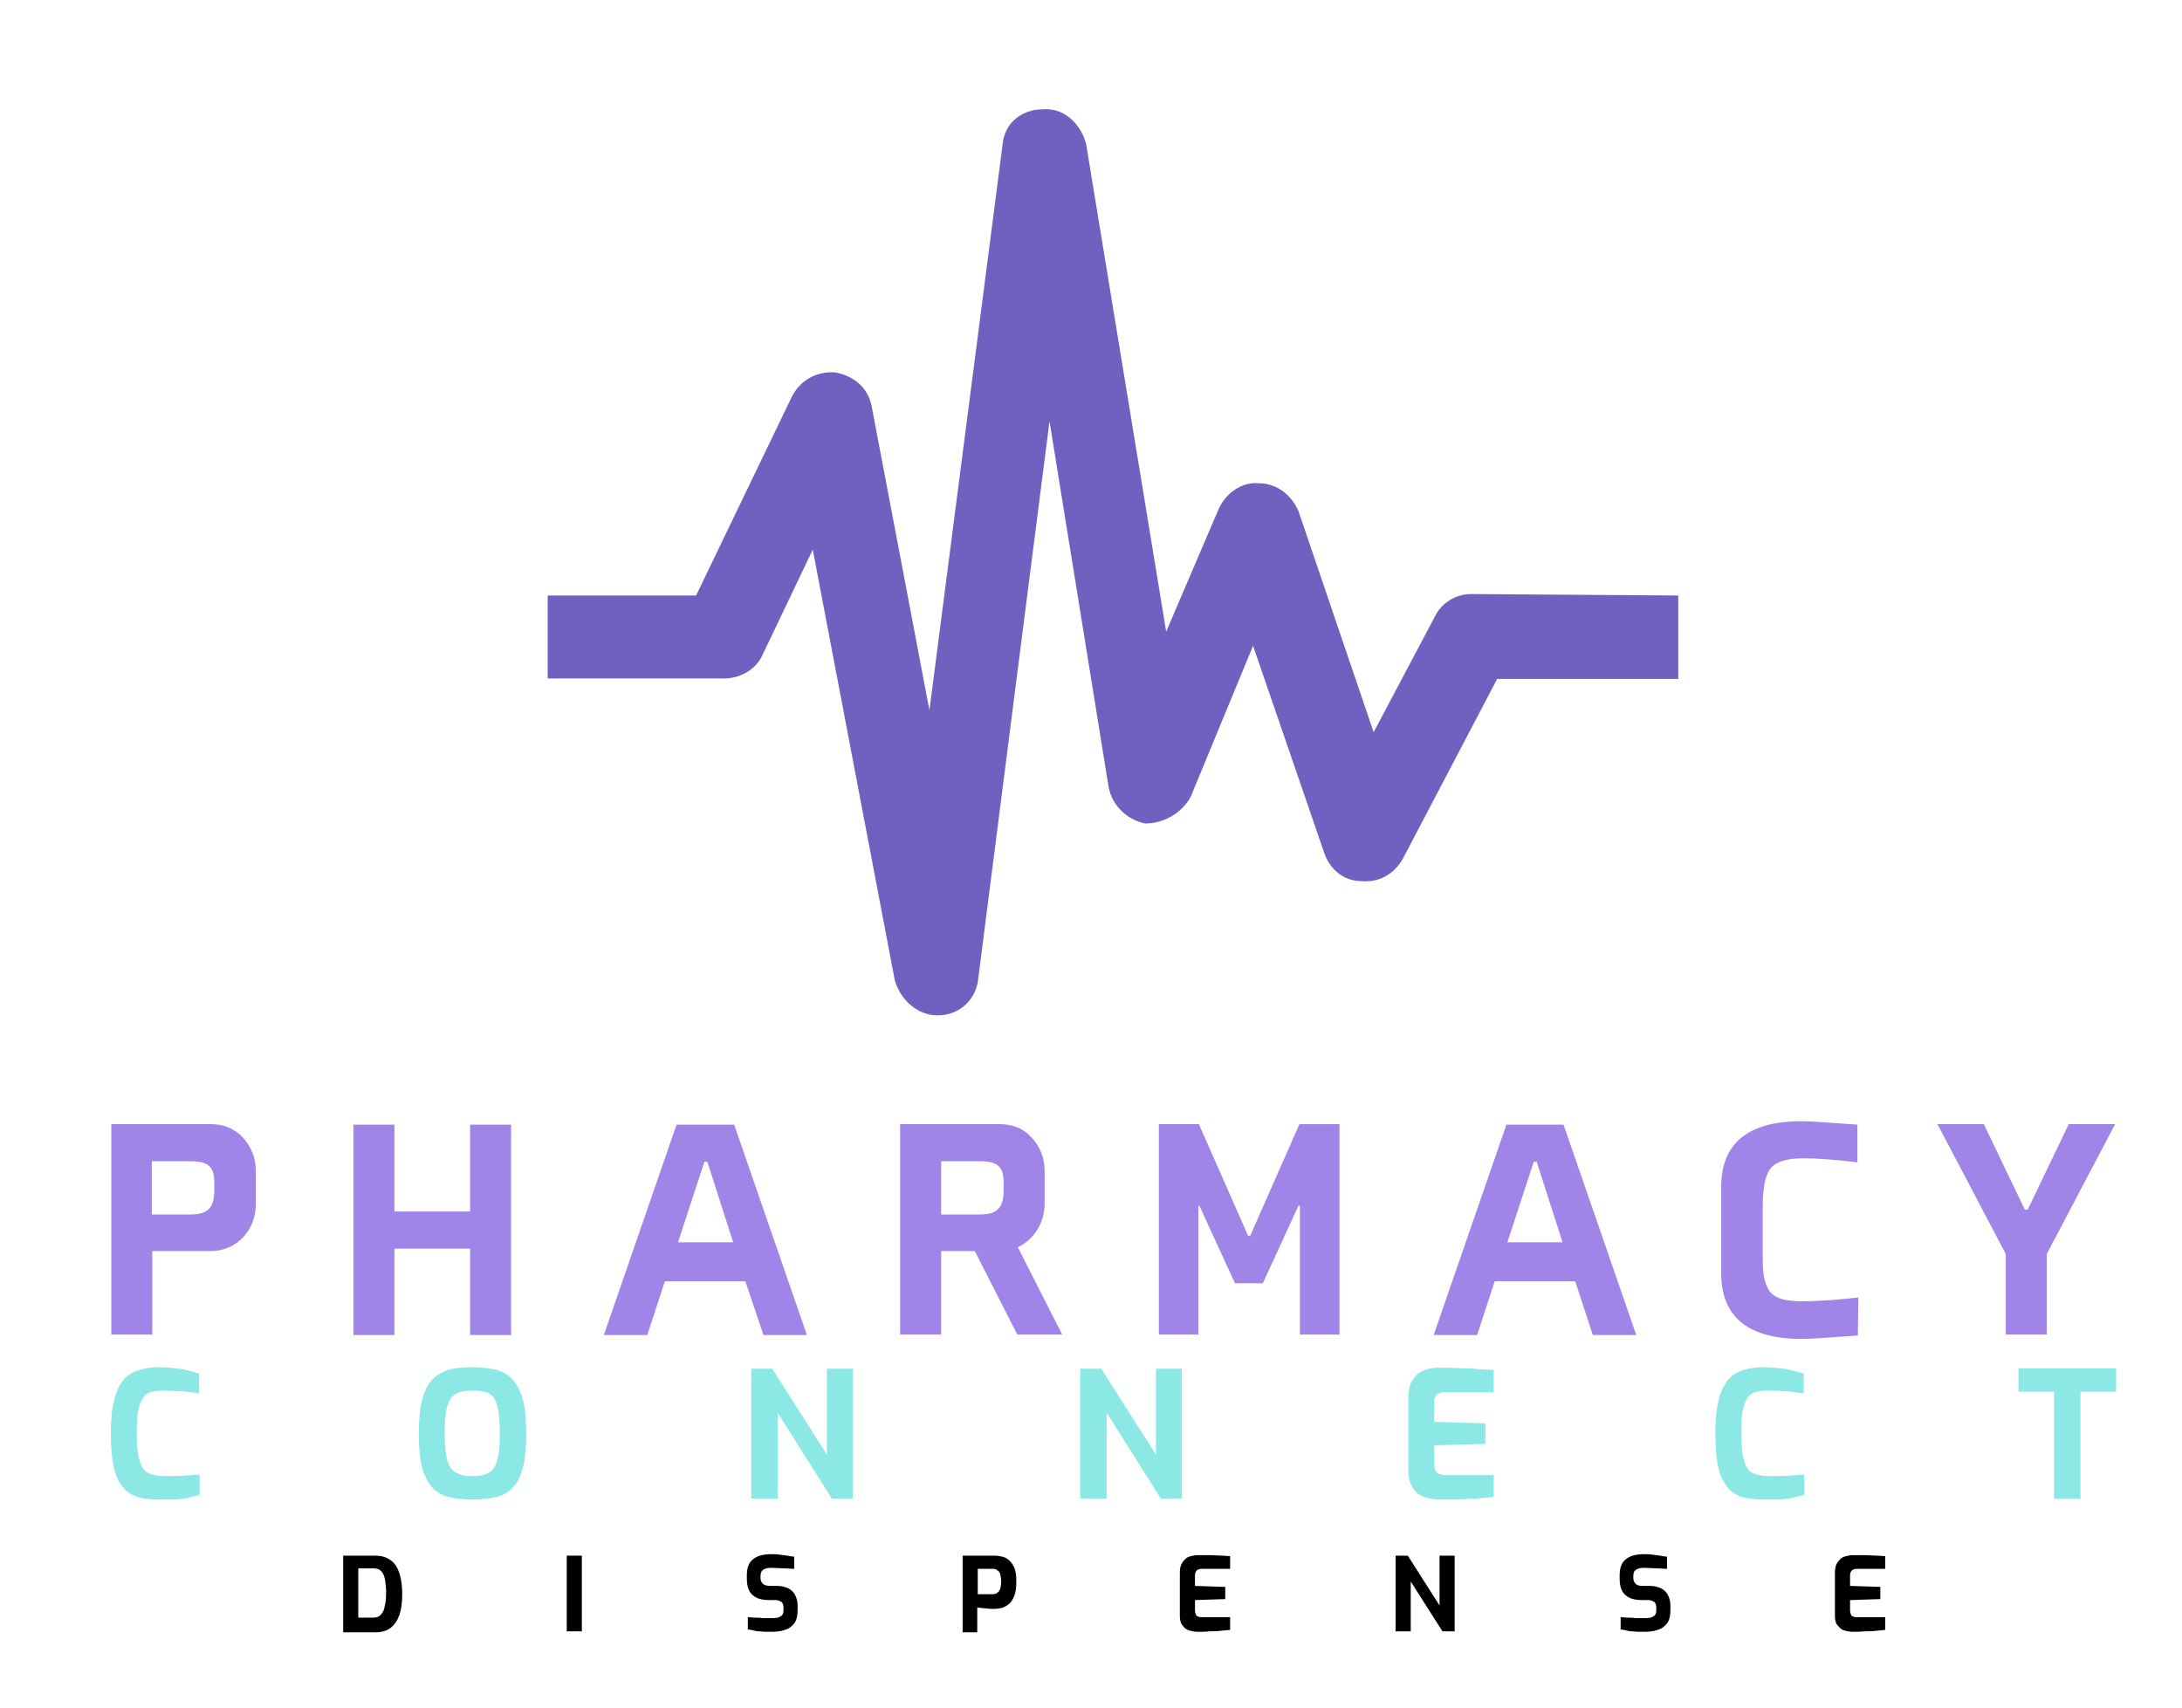 <?xml version="1.0" encoding="utf-8"?>
<!-- Generator: Adobe Illustrator 27.2.0, SVG Export Plug-In . SVG Version: 6.00 Build 0)  -->
<svg version="1.1" id="Layer_1" xmlns="http://www.w3.org/2000/svg" xmlns:xlink="http://www.w3.org/1999/xlink" x="0px" y="0px"
	 viewBox="0 0 447 350" style="enable-background:new 0 0 447 350;" xml:space="preserve">
<style type="text/css">
	.st0{fill:#A084E8;}
	.st1{fill:#6F61C0;}
	.st2{fill:#8BE8E5;}
</style>
<g>
	<path class="st0" d="M52.4,239.9c0-2.7-0.9-4.9-2.6-6.8c-1.7-1.9-4-2.8-6.6-2.8H22.8v43.1h8.4v-17.1h12c2.6,0,4.8-1,6.6-2.8
		c1.7-1.9,2.6-4.1,2.6-6.8V239.9z M43.9,243.8c0,3.3-1,5-4.8,5h-8v-10.9h8c3.8,0,4.8,1.3,4.8,4.5V243.8z M104.7,273.5v-43.1h-8.4
		v17.8H80.8v-17.8h-8.4v43.1h8.4v-17.7h15.5v17.7H104.7z M156.4,273.5h8.9l-14.9-43.1h-11.8l-14.9,43.1h8.9l3.6-11h16.5L156.4,273.5
		z M144.3,238h0.6l5.3,16.5h-11.3L144.3,238z M214,239.9c0-2.7-0.9-4.9-2.6-6.8c-1.7-1.9-3.9-2.8-6.6-2.8h-20.4v43.1h8.4v-17.1h6.9
		l8.7,17.1h9.2l-9.1-17.9c3.3-1.5,5.5-5,5.5-8.9V239.9z M205.6,243.8c0,3.3-1,5-4.8,5h-8v-10.9h8c3.8,0,4.8,1.3,4.8,4.5V243.8z
		 M255.7,253.2l-10.1-22.9h-8.2v43.1h8.1V247h0.2l7.3,15.9h5.7l7.3-15.9h0.3v26.4h8.1v-43.1h-8.2l-10.1,22.9L255.7,253.2
		L255.7,253.2z M326.3,273.5h8.9l-14.9-43.1h-11.7l-14.9,43.1h8.9l3.6-11h16.5L326.3,273.5z M314.2,238h0.6l5.3,16.5h-11.3
		L314.2,238z M380.7,265.8l-1.8,0.2c-1.2,0.1-2.8,0.3-4.7,0.4c-1.9,0.1-3.4,0.2-4.7,0.2c-3.9,0-6.1-0.6-7.2-2.4
		c-1.1-2-1.2-3.6-1.2-7.8v-9c0-3.9,0.5-6.5,1.5-7.9c1.1-1.5,3.4-2.2,6.9-2.2c2.9,0,6.5,0.3,11,0.8v-7.7c-5.8-0.4-9.5-0.7-11.4-0.7
		c-11,0-16.5,4.5-16.5,13.5v17.6c0,9,5.5,13.5,16.5,13.5c1.9,0,5.8-0.3,11.5-0.7L380.7,265.8L380.7,265.8z M415.4,247.8h-0.6
		l-8.4-17.5h-9.5l14,26.6v16.5h8.4v-16.5l14-26.6h-9.5L415.4,247.8z"/>
</g>
<g>
	<path class="st1" d="M343.8,122v17.1h-37.1l-19.3,36.8c-1.8,3.2-5,5-8.6,4.6c-3.6,0-6.4-2.5-7.5-5.7l-14.6-42.5l-12.8,31
		c-1.8,3.2-5.4,5.4-9.3,5.4c-3.6-0.7-6.8-3.6-7.5-7.5L215,86.3l-14.6,114.2c-0.4,4.3-3.9,7.5-8.2,7.5c0,0,0,0-0.3,0
		c-3.9,0-7.5-3.2-8.6-7.2l-16.8-88.2l-10.4,21.8c-1.4,2.9-4.6,4.6-7.8,4.6h-36.1V122h30.4l19.6-40.7c1.8-3.6,5.4-5.3,8.9-5
		c3.9,0.7,6.8,3.2,7.5,7.1l11.8,62.1l15-116c0.4-4.3,3.9-7.1,8.2-7.1c4.3-0.4,7.8,2.9,8.9,7.1l16.4,99.9l10.7-25
		c1.4-3.2,4.6-5.7,8.2-5.4c3.9,0,6.8,2.5,8.2,5.7l15.4,45.3l12.5-23.6c1.4-2.9,4.3-4.7,7.5-4.7L343.8,122L343.8,122z"/>
</g>
<g>
	<path class="st2" d="M32.3,307.2c-1.6,0-2.9-0.2-4.1-0.5c-1.2-0.4-2.2-1-3-2c-0.8-1-1.5-2.3-1.9-4.1s-0.6-4.1-0.6-7
		c0-2.8,0.2-5,0.7-6.8c0.4-1.8,1.1-3.1,1.9-4.1s1.9-1.6,3.1-2c1.2-0.4,2.6-0.6,4.1-0.6c1.2,0,2.3,0.1,3.4,0.2c1,0.1,2,0.3,2.8,0.5
		c0.8,0.2,1.5,0.4,2.1,0.6v4.1c-0.4-0.1-1-0.2-1.8-0.3c-0.7-0.1-1.6-0.2-2.5-0.2s-1.9-0.1-3-0.1c-1,0-1.9,0.1-2.6,0.3
		s-1.3,0.6-1.7,1.3s-0.7,1.5-0.9,2.6c-0.2,1.1-0.3,2.6-0.3,4.5c0,1.8,0.1,3.2,0.3,4.4c0.2,1.1,0.5,2,0.9,2.7c0.4,0.6,1,1.1,1.7,1.3
		c0.7,0.2,1.6,0.4,2.7,0.4c1.8,0,3.3,0,4.5-0.1c1.1-0.1,2.1-0.2,2.8-0.2v4.1c-0.7,0.2-1.4,0.4-2.2,0.6s-1.8,0.3-2.8,0.4
		C34.7,307.2,33.6,307.2,32.3,307.2z"/>
	<path class="st2" d="M96.8,307.2c-1.8,0-3.4-0.2-4.8-0.5s-2.5-1-3.4-1.9c-0.9-1-1.6-2.3-2.1-4.1s-0.7-4.1-0.7-7
		c0-2.9,0.2-5.2,0.7-7c0.5-1.8,1.2-3.2,2.1-4.1c0.9-1,2.1-1.6,3.4-2c1.4-0.4,3-0.5,4.8-0.5c1.8,0,3.4,0.2,4.8,0.5
		c1.4,0.4,2.5,1,3.4,2c0.9,1,1.6,2.3,2.1,4.1c0.5,1.8,0.7,4.1,0.7,7c0,2.9-0.2,5.2-0.7,7c-0.5,1.8-1.1,3.1-2.1,4.1
		c-0.9,1-2.1,1.6-3.4,1.9S98.6,307.2,96.8,307.2z M96.8,302.4c1.1,0,2-0.1,2.7-0.4c0.7-0.2,1.3-0.7,1.7-1.3s0.7-1.5,0.9-2.6
		c0.2-1.1,0.3-2.6,0.3-4.5c0-1.9-0.1-3.5-0.3-4.6s-0.5-2-0.9-2.6s-1-1-1.7-1.2c-0.7-0.2-1.6-0.3-2.7-0.3c-1,0-1.9,0.1-2.6,0.3
		c-0.7,0.2-1.3,0.6-1.8,1.2c-0.4,0.6-0.8,1.5-1,2.6c-0.2,1.1-0.3,2.7-0.3,4.6c0,1.8,0.1,3.3,0.3,4.5s0.5,2,0.9,2.6
		c0.4,0.6,1,1,1.8,1.3C94.8,302.3,95.7,302.4,96.8,302.4z"/>
	<path class="st2" d="M153.9,307v-26.6h4.3l11.2,17.6v-17.6h5.3V307h-4.3l-11.1-17.6V307H153.9z"/>
	<path class="st2" d="M221.3,307v-26.6h4.3l11.2,17.6v-17.6h5.3V307h-4.3l-11.1-17.6V307H221.3z"/>
	<path class="st2" d="M295,307.2c-0.6,0-1.2,0-2-0.2c-0.7-0.1-1.5-0.4-2.1-0.7c-0.7-0.4-1.2-1-1.7-1.8c-0.4-0.8-0.7-1.9-0.7-3.2
		v-14.9c0-1.2,0.2-2.2,0.5-3c0.4-0.8,0.8-1.4,1.4-1.9c0.6-0.5,1.3-0.8,2-1s1.4-0.3,2.1-0.3c1.8,0,3.4,0,4.8,0.1
		c1.4,0,2.6,0.1,3.7,0.2c1.1,0.1,2.1,0.1,3,0.2v4.5h-9.9c-0.7,0-1.3,0.2-1.7,0.5c-0.4,0.4-0.6,0.9-0.6,1.7v3.9l10.5,0.3v4.2
		l-10.5,0.3v3.7c0,0.6,0.1,1.1,0.3,1.5c0.2,0.4,0.5,0.6,0.8,0.7c0.4,0.1,0.7,0.2,1.1,0.2h10v4.5c-1.1,0.1-2.2,0.2-3.5,0.3
		c-1.3,0.1-2.6,0.1-3.9,0.2C297.4,307.2,296.1,307.2,295,307.2z"/>
	<path class="st2" d="M361,307.2c-1.6,0-2.9-0.2-4.1-0.5c-1.2-0.4-2.2-1-3-2c-0.8-1-1.5-2.3-1.9-4.1c-0.4-1.8-0.6-4.1-0.6-7
		c0-2.8,0.2-5,0.7-6.8c0.4-1.8,1.1-3.1,1.9-4.1s1.9-1.6,3.1-2s2.6-0.6,4.1-0.6c1.2,0,2.3,0.1,3.4,0.2c1,0.1,2,0.3,2.8,0.5
		s1.5,0.4,2.1,0.6v4.1c-0.4-0.1-1-0.2-1.8-0.3c-0.7-0.1-1.6-0.2-2.5-0.2c-0.9-0.1-1.9-0.1-3-0.1c-1,0-1.9,0.1-2.6,0.3
		c-0.7,0.2-1.3,0.6-1.7,1.3s-0.7,1.5-0.9,2.6c-0.2,1.1-0.3,2.6-0.3,4.5c0,1.8,0.1,3.2,0.3,4.4c0.2,1.1,0.5,2,0.9,2.7s1,1.1,1.7,1.3
		c0.7,0.2,1.6,0.4,2.7,0.4c1.8,0,3.3,0,4.5-0.1s2.1-0.2,2.8-0.2v4.1c-0.6,0.2-1.4,0.4-2.2,0.6s-1.8,0.3-2.8,0.4
		C363.4,307.2,362.2,307.2,361,307.2z"/>
	<path class="st2" d="M420.8,307v-21.9h-7.3v-4.8h20v4.8h-7.3V307H420.8z"/>
</g>
<g>
	<path d="M70.3,334.2v-15.5h6.6c1,0,1.9,0.2,2.6,0.6c0.7,0.4,1.3,0.9,1.7,1.6c0.4,0.7,0.7,1.5,0.9,2.5s0.3,2,0.3,3.2
		c0,1.8-0.2,3.2-0.6,4.3c-0.4,1.1-1,2-1.8,2.6s-1.8,0.9-3,0.9H70.3z M73.4,331.4h3.1c0.6,0,1.2-0.2,1.5-0.6c0.4-0.4,0.7-0.9,0.8-1.7
		c0.2-0.7,0.3-1.7,0.3-2.8c0-1-0.1-1.8-0.2-2.5c-0.1-0.7-0.3-1.2-0.5-1.5c-0.2-0.4-0.5-0.6-0.8-0.8c-0.3-0.1-0.7-0.2-1.1-0.2h-3.1
		V331.4z"/>
	<path d="M116.1,334.2v-15.5h3.1v15.5H116.1z"/>
	<path d="M158,334.3c-0.4,0-0.8,0-1.2,0c-0.4,0-0.9-0.1-1.3-0.1s-0.9-0.1-1.2-0.2c-0.4-0.1-0.7-0.1-1.1-0.2v-2.5
		c0.4,0,0.9,0.1,1.4,0.1c0.5,0,1.1,0,1.7,0.1c0.6,0,1.1,0,1.6,0c0.5,0,1,0,1.4-0.1c0.4-0.1,0.7-0.3,0.9-0.5c0.2-0.2,0.3-0.5,0.3-1
		v-0.6c0-0.5-0.1-0.8-0.4-1.1c-0.3-0.2-0.7-0.4-1.2-0.4h-1.3c-1.5,0-2.6-0.3-3.4-1c-0.8-0.7-1.2-1.8-1.2-3.3v-0.8
		c0-1.5,0.4-2.6,1.3-3.3c0.9-0.7,2.1-1,3.7-1c0.6,0,1.1,0,1.7,0.1c0.6,0.1,1.1,0.1,1.6,0.2c0.5,0.1,1,0.2,1.4,0.2v2.5
		c-0.6,0-1.4-0.1-2.2-0.1c-0.8,0-1.5-0.1-2.2-0.1c-0.5,0-0.9,0-1.3,0.1s-0.7,0.3-0.9,0.5c-0.2,0.3-0.3,0.6-0.3,1.1v0.4
		c0,0.5,0.2,0.9,0.5,1.2c0.3,0.2,0.8,0.4,1.4,0.4h1.5c0.9,0,1.7,0.2,2.3,0.5c0.6,0.3,1.1,0.8,1.4,1.4c0.3,0.6,0.5,1.3,0.5,2.1v0.9
		c0,1.2-0.2,2.1-0.7,2.8c-0.5,0.6-1.1,1.1-1.9,1.3C160.1,334.2,159.1,334.3,158,334.3z"/>
	<path d="M197.2,334.2v-15.5h6.6c0.5,0,1,0.1,1.5,0.2s1,0.4,1.4,0.7c0.4,0.4,0.8,0.9,1.1,1.6s0.4,1.7,0.4,2.8s-0.1,2.1-0.4,2.9
		c-0.3,0.7-0.6,1.3-1.1,1.7s-0.9,0.6-1.4,0.8c-0.5,0.1-1,0.2-1.5,0.2c-0.3,0-0.5,0-0.9,0c-0.3,0-0.7-0.1-1-0.1c-0.3,0-0.7-0.1-1-0.1
		s-0.5-0.1-0.7-0.1v5.1H197.2z M200.3,326.6h3.1c0.4,0,0.7-0.1,0.9-0.3c0.3-0.2,0.5-0.5,0.6-0.8c0.1-0.4,0.2-0.9,0.2-1.5
		c0-0.6-0.1-1.1-0.2-1.5c-0.1-0.4-0.3-0.6-0.6-0.8c-0.2-0.2-0.5-0.3-0.9-0.3h-3.1V326.6z"/>
	<path d="M245.5,334.3c-0.3,0-0.7,0-1.2-0.1c-0.4-0.1-0.9-0.2-1.2-0.4c-0.4-0.2-0.7-0.6-1-1c-0.3-0.5-0.4-1.1-0.4-1.9v-8.7
		c0-0.7,0.1-1.3,0.3-1.7s0.5-0.8,0.8-1.1c0.3-0.3,0.7-0.5,1.2-0.6c0.4-0.1,0.8-0.2,1.2-0.2c1,0,2,0,2.8,0c0.8,0,1.5,0.1,2.2,0.1
		s1.2,0.1,1.8,0.1v2.6h-5.8c-0.4,0-0.8,0.1-1,0.3s-0.4,0.5-0.4,1v2.2l6.2,0.2v2.5l-6.2,0.2v2.1c0,0.4,0.1,0.6,0.2,0.9
		s0.3,0.3,0.5,0.4c0.2,0.1,0.4,0.1,0.6,0.1h5.9v2.6c-0.6,0.1-1.3,0.1-2,0.2s-1.5,0.1-2.3,0.1C247,334.3,246.2,334.3,245.5,334.3z"/>
	<path d="M285.9,334.2v-15.5h2.5l6.5,10.2v-10.2h3.1v15.5h-2.5l-6.5-10.2v10.2H285.9z"/>
	<path d="M336.8,334.3c-0.4,0-0.8,0-1.2,0c-0.4,0-0.9-0.1-1.3-0.1c-0.4,0-0.9-0.1-1.2-0.2c-0.4-0.1-0.7-0.1-1.1-0.2v-2.5
		c0.4,0,0.9,0.1,1.4,0.1c0.5,0,1.1,0,1.7,0.1c0.6,0,1.1,0,1.6,0c0.5,0,1,0,1.4-0.1c0.4-0.1,0.7-0.3,0.9-0.5c0.2-0.2,0.3-0.5,0.3-1
		v-0.6c0-0.5-0.1-0.8-0.4-1.1c-0.3-0.2-0.7-0.4-1.2-0.4h-1.3c-1.5,0-2.6-0.3-3.4-1c-0.8-0.7-1.2-1.8-1.2-3.3v-0.8
		c0-1.5,0.4-2.6,1.3-3.3c0.9-0.7,2.1-1,3.7-1c0.6,0,1.1,0,1.7,0.1s1.1,0.1,1.6,0.2c0.5,0.1,1,0.2,1.4,0.2v2.5
		c-0.6,0-1.4-0.1-2.2-0.1s-1.5-0.1-2.2-0.1c-0.5,0-0.9,0-1.3,0.1s-0.7,0.3-0.9,0.5s-0.3,0.6-0.3,1.1v0.4c0,0.5,0.2,0.9,0.5,1.2
		s0.8,0.4,1.4,0.4h1.5c0.9,0,1.7,0.2,2.3,0.5c0.6,0.3,1.1,0.8,1.4,1.4c0.3,0.6,0.5,1.3,0.5,2.1v0.9c0,1.2-0.2,2.1-0.7,2.8
		c-0.5,0.6-1.1,1.1-1.9,1.3C338.8,334.2,337.9,334.3,336.8,334.3z"/>
	<path d="M379.7,334.3c-0.3,0-0.7,0-1.2-0.1c-0.4-0.1-0.9-0.2-1.2-0.4s-0.7-0.6-1-1s-0.4-1.1-0.4-1.9v-8.7c0-0.7,0.1-1.3,0.3-1.7
		s0.5-0.8,0.8-1.1s0.7-0.5,1.2-0.6s0.8-0.2,1.2-0.2c1,0,2,0,2.8,0c0.8,0,1.5,0.1,2.2,0.1c0.6,0,1.2,0.1,1.8,0.1v2.6h-5.8
		c-0.4,0-0.8,0.1-1,0.3c-0.2,0.2-0.4,0.5-0.4,1v2.2l6.2,0.2v2.5l-6.2,0.2v2.1c0,0.4,0.1,0.6,0.2,0.9s0.3,0.3,0.5,0.4
		c0.2,0.1,0.4,0.1,0.6,0.1h5.9v2.6c-0.6,0.1-1.3,0.1-2,0.2s-1.5,0.1-2.3,0.1C381.1,334.3,380.4,334.3,379.7,334.3z"/>
</g>
</svg>
